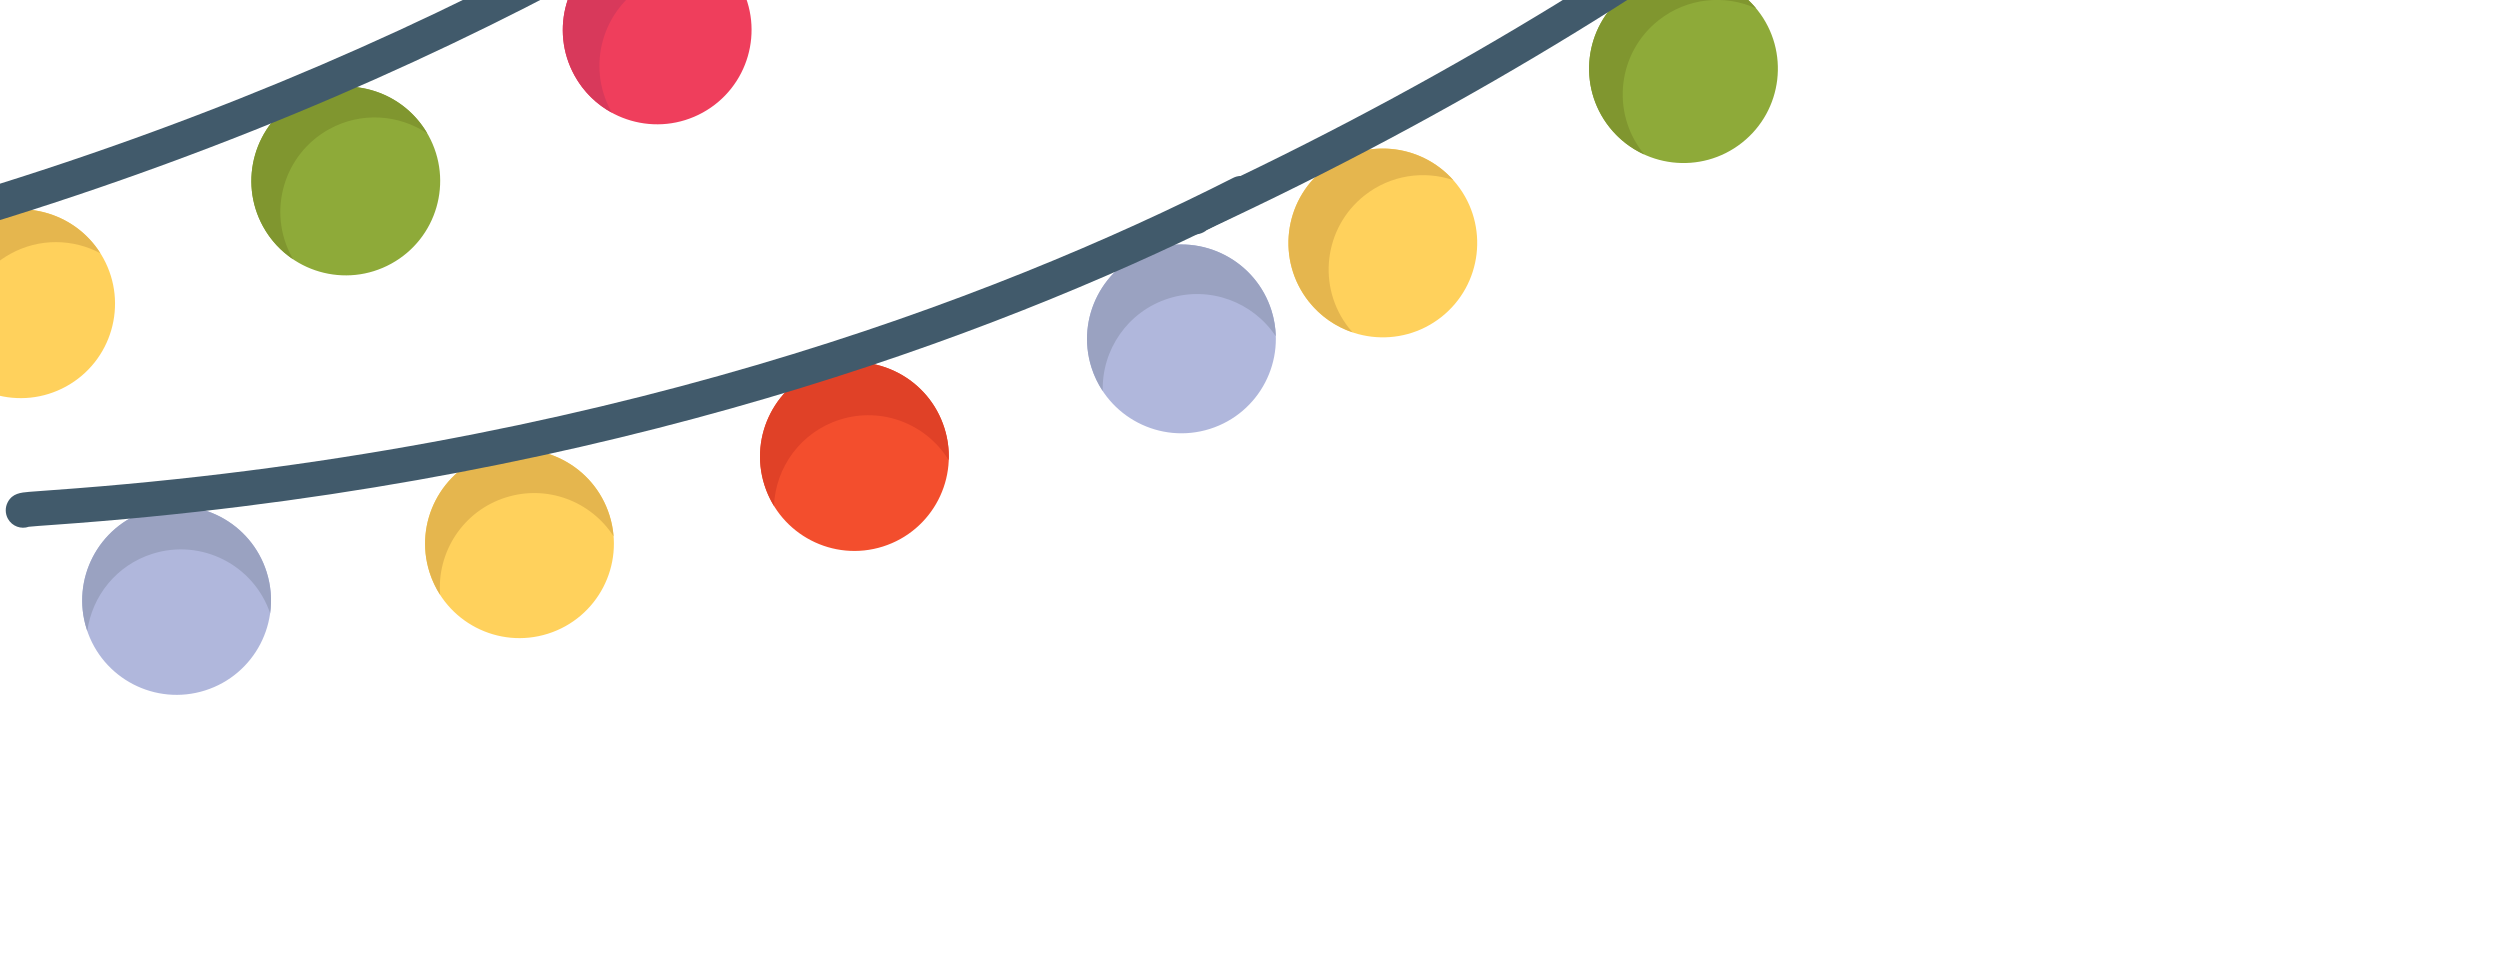 <svg width="335" height="128" viewBox="0 0 335 128" fill="none" xmlns="http://www.w3.org/2000/svg">
<path d="M35.726 76.646C37.831 83.304 34.139 90.41 27.482 92.519C20.821 94.628 13.714 90.937 11.604 84.276C9.5 77.614 13.191 70.507 19.848 68.403C26.511 66.293 33.617 69.984 35.726 76.646Z" fill="#B0B7DC"/>
<path d="M11.7 84.553C12.346 79.864 15.605 75.732 20.416 74.212C26.984 72.132 33.981 75.693 36.198 82.177C36.447 80.377 36.311 78.495 35.726 76.646C33.617 69.984 26.51 66.293 19.848 68.403C13.191 70.507 9.5 77.614 11.604 84.276C11.634 84.37 11.668 84.46 11.7 84.553Z" fill="#9AA2C1"/>
<path d="M81.67 69.044C83.779 75.701 80.088 82.808 73.427 84.917C66.765 87.026 59.658 83.335 57.553 76.674C55.444 70.012 59.135 62.905 65.797 60.8C72.454 58.692 79.565 62.383 81.67 69.044Z" fill="#FFD15C"/>
<path d="M67.772 66.662C73.333 64.9 79.208 67.187 82.219 71.871C82.145 70.93 81.967 69.983 81.669 69.044C79.565 62.383 72.453 58.691 65.796 60.8C59.134 62.905 55.443 70.012 57.553 76.674C57.9 77.771 58.384 78.786 58.978 79.709C58.522 73.971 62.048 68.47 67.772 66.662Z" fill="#E5B64E"/>
<path d="M126.551 57.362C128.66 64.02 124.969 71.126 118.307 73.235C111.65 75.344 104.543 71.653 102.434 64.992C100.325 58.33 104.016 51.223 110.678 49.118C117.339 47.009 124.446 50.7 126.551 57.362Z" fill="#F34E2D"/>
<path d="M170.374 41.594C172.478 48.257 168.787 55.364 162.13 57.472C155.468 59.577 148.361 55.886 146.252 49.229C144.148 42.567 147.839 35.46 154.496 33.351C161.158 31.246 168.265 34.937 170.374 41.594Z" fill="#B0B7DC"/>
<path d="M156.596 39.993C162.106 38.252 167.917 40.479 170.957 45.067C170.925 43.915 170.738 42.748 170.374 41.595C168.265 34.938 161.158 31.247 154.496 33.351C147.839 35.46 144.147 42.567 146.252 49.229C146.617 50.38 147.134 51.44 147.769 52.399C147.618 46.898 151.091 41.737 156.596 39.993Z" fill="#9AA2C1"/>
<path d="M99.139 -2.093C102.509 4.029 100.282 11.718 94.165 15.088C88.042 18.458 80.354 16.231 76.984 10.114C73.614 3.996 75.84 -3.697 81.958 -7.067C88.076 -10.437 95.769 -8.21 99.139 -2.093Z" fill="#EF3E5C"/>
<path d="M81.895 14.919C78.525 8.801 80.751 1.108 86.869 -2.262C90.793 -4.423 95.363 -4.279 99.026 -2.286C95.601 -8.255 88.01 -10.401 81.958 -7.067C75.84 -3.697 73.614 3.996 76.984 10.114C78.193 12.309 79.96 14 82.008 15.114C81.971 15.048 81.931 14.985 81.895 14.919Z" fill="#D8395B"/>
<path d="M57.414 18.15C60.784 24.267 58.557 31.961 52.434 35.331C46.317 38.701 38.623 36.47 35.253 30.352C31.883 24.234 34.114 16.541 40.232 13.171C46.349 9.801 54.043 12.027 57.414 18.15Z" fill="#8EAA39"/>
<path d="M39.135 34.488C35.765 28.37 37.996 20.676 44.114 17.306C48.397 14.947 53.45 15.333 57.254 17.877C53.806 11.964 46.256 9.852 40.232 13.171C34.114 16.541 31.882 24.235 35.253 30.353C36.263 32.187 37.664 33.669 39.293 34.758C39.24 34.668 39.186 34.58 39.135 34.488Z" fill="#80962F"/>
<path d="M13.843 34.594C17.214 40.717 14.987 48.405 8.87 51.78C2.747 55.15 -4.946 52.919 -8.316 46.801C-11.681 40.683 -9.455 32.99 -3.338 29.62C2.78 26.25 10.473 28.476 13.843 34.594Z" fill="#FFD15C"/>
<path d="M-3.583 51.197C-6.948 45.078 -4.722 37.385 1.396 34.015C5.284 31.874 9.805 31.995 13.452 33.936C9.907 28.322 2.555 26.374 -3.337 29.62C-9.455 32.99 -11.681 40.683 -8.316 46.801C-7.087 49.032 -5.282 50.743 -3.19 51.857C-3.326 51.642 -3.458 51.423 -3.583 51.197Z" fill="#E5B64E"/>
<path d="M-19.541 35.2C-20.266 35.271 -21.013 35.001 -21.527 34.409C-22.05 33.805 -22.23 32.963 -21.998 32.198C-21.612 30.923 -20.561 30.615 -19.448 30.288C-18.81 30.101 -17.871 29.843 -16.656 29.51C53.852 10.172 102.301 -20.349 130.529 -42.548C131.541 -43.342 133.002 -43.167 133.796 -42.157C134.591 -41.147 134.416 -39.685 133.406 -38.89C104.841 -16.426 55.833 14.455 -15.425 33.997C-16.784 34.37 -18.077 34.725 -18.588 34.889C-18.885 35.065 -19.211 35.168 -19.541 35.2Z" fill="#415A6B"/>
<path d="M112.542 56.234C118.196 54.444 124.168 56.833 127.133 61.669C127.189 60.249 127.005 58.795 126.551 57.362C124.446 50.7 117.339 47.009 110.678 49.118C104.016 51.223 100.325 58.33 102.434 64.992C102.753 65.998 103.187 66.935 103.715 67.797C103.917 62.617 107.314 57.886 112.542 56.234Z" fill="#E04127"/>
<path d="M19.975 69.251C15.758 69.663 11.484 70.024 7.129 70.332C5.727 70.431 4.394 70.527 3.861 70.586C2.82 70.952 1.637 70.53 1.073 69.537C0.679 68.843 0.668 67.982 1.045 67.278C1.675 66.105 2.764 66.007 3.917 65.906C4.579 65.848 5.547 65.779 6.801 65.691C79.728 60.528 133.221 40.079 165.255 23.83C166.401 23.249 167.801 23.706 168.383 24.852C168.964 25.998 168.506 27.398 167.36 27.979C136.858 43.451 87.136 62.688 19.975 69.251Z" fill="#415A6B"/>
<path d="M273.367 -25.433C277.694 -19.945 276.756 -11.996 271.272 -7.67C265.784 -3.343 257.835 -4.281 253.509 -9.765C249.183 -15.249 250.12 -23.203 255.604 -27.529C261.088 -31.854 269.042 -30.917 273.367 -25.433Z" fill="#EF3E5C"/>
<path d="M235.518 1.366C239.844 6.85 238.907 14.803 233.418 19.131C227.935 23.457 219.98 22.515 215.654 17.031C211.327 11.547 212.27 3.592 217.753 -0.734C223.237 -5.059 231.19 -4.122 235.518 1.366Z" fill="#8EAA39"/>
<path d="M220.16 20.476C215.834 14.992 216.776 7.037 222.26 2.711C226.099 -0.317 231.147 -0.764 235.315 1.123C230.947 -4.145 223.153 -4.993 217.753 -0.733C212.269 3.593 211.327 11.548 215.653 17.032C216.95 18.676 218.575 19.908 220.36 20.716C220.293 20.636 220.225 20.558 220.16 20.476Z" fill="#80962F"/>
<path d="M195.227 24.72C199.555 30.208 198.616 38.158 193.134 42.488C187.645 46.815 179.69 45.873 175.364 40.39C171.043 34.905 171.98 26.951 177.464 22.625C182.947 18.299 190.901 19.236 195.227 24.72Z" fill="#FFD15C"/>
<path d="M180.753 43.951C176.432 38.466 177.369 30.512 182.853 26.186C186.338 23.438 190.818 22.817 194.733 24.135C190.317 19.177 182.745 18.459 177.464 22.626C171.98 26.951 171.043 34.905 175.365 40.39C176.942 42.389 179.002 43.782 181.249 44.539C181.08 44.348 180.913 44.154 180.753 43.951Z" fill="#E5B64E"/>
<path d="M160.799 31.311C160.089 31.512 159.298 31.387 158.685 30.907C158.059 30.418 157.735 29.635 157.835 28.851C158.001 27.545 158.995 27.055 160.048 26.535C160.651 26.237 161.542 25.816 162.696 25.271C229.62 -6.347 272.644 -44.769 296.952 -71.433C297.822 -72.387 299.309 -72.485 300.274 -71.651C301.239 -70.818 301.316 -69.369 300.446 -68.415C275.849 -41.432 232.33 -2.56 164.694 29.393C163.404 30.002 162.176 30.583 161.695 30.835C161.43 31.059 161.123 31.219 160.799 31.311Z" fill="#415A6B"/>
</svg>
